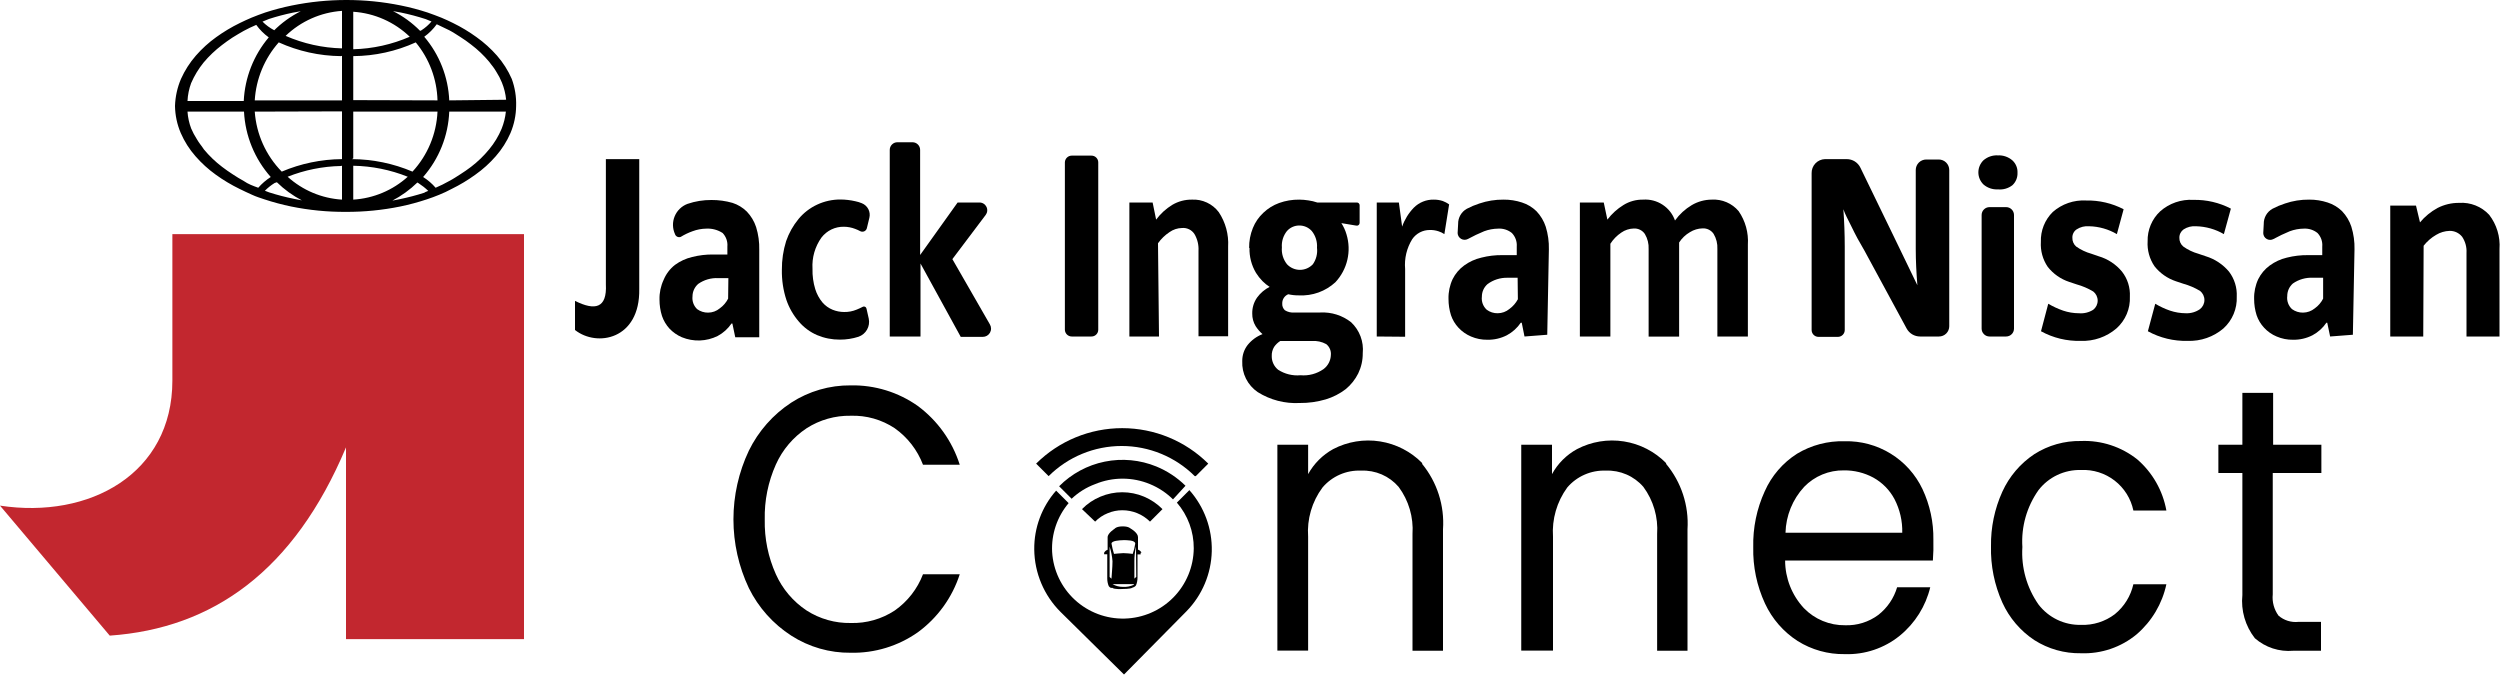 <svg width="200" height="54" viewBox="0 0 200 54" fill="none" xmlns="http://www.w3.org/2000/svg">
<g clip-path="url(#clip0_409_25541)">
<path d="M0 40.45L8.78 50.85C17.04 50.27 23.53 45.67 27.68 35.79V51.13H41.92V18.73H13.79V30.45C13.79 37.91 7.15 41.54 0 40.45Z" fill="#C2272F"/>
<path d="M40.94 6.31C40.644 5.633 40.246 5.006 39.76 4.45C39.272 3.895 38.722 3.399 38.12 2.97C37.527 2.54 36.898 2.162 36.24 1.84C35.93 1.69 35.62 1.54 35.3 1.41C34.98 1.28 34.57 1.13 34.2 1C33.505 0.772 32.797 0.585 32.08 0.44C29.2 -0.147 26.23 -0.147 23.35 0.44C22.63 0.587 21.919 0.774 21.22 1C20.85 1.13 20.49 1.26 20.13 1.41C19.77 1.56 19.5 1.69 19.19 1.84C18.529 2.162 17.897 2.54 17.3 2.97C16.701 3.399 16.154 3.895 15.67 4.45C15.184 5.008 14.783 5.635 14.48 6.31C14.186 6.997 14.024 7.733 14 8.48C14.012 9.223 14.168 9.957 14.46 10.64C14.754 11.318 15.152 11.945 15.64 12.5C16.124 13.055 16.671 13.551 17.27 13.98C17.867 14.41 18.499 14.788 19.16 15.11C19.49 15.28 19.84 15.43 20.16 15.58C20.48 15.73 20.83 15.84 21.16 15.95C21.859 16.18 22.57 16.37 23.29 16.52C24.725 16.813 26.186 16.957 27.65 16.95C29.118 16.957 30.582 16.813 32.02 16.52C32.737 16.371 33.445 16.181 34.14 15.95C34.48 15.84 34.82 15.71 35.14 15.58C35.46 15.45 35.83 15.28 36.14 15.11C36.798 14.788 37.427 14.41 38.02 13.98C38.624 13.554 39.175 13.057 39.66 12.5C40.148 11.945 40.546 11.318 40.84 10.64C41.129 9.956 41.282 9.222 41.29 8.48C41.313 7.741 41.195 7.004 40.94 6.31ZM33.94 15.42C33.303 15.624 32.655 15.794 32 15.93L31.39 16.05C32.123 15.665 32.797 15.177 33.39 14.6L33.49 14.66C33.766 14.838 34.024 15.042 34.26 15.27L34.02 15.37L33.94 15.42ZM21.94 2.42C21.593 2.24 21.276 2.007 21 1.73L21.39 1.57L21.51 1.52C22.143 1.315 22.788 1.144 23.44 1.01L24.06 0.9C23.252 1.304 22.515 1.838 21.88 2.48L21.94 2.42ZM28.26 0.94C29.955 1.053 31.556 1.762 32.78 2.94C31.352 3.561 29.817 3.901 28.26 3.94V0.94ZM27.36 3.87C25.806 3.832 24.274 3.492 22.85 2.87C24.071 1.694 25.668 0.986 27.36 0.87V3.87ZM27.36 4.47V8.03H20.38C20.483 6.312 21.16 4.679 22.3 3.39C23.859 4.096 25.548 4.471 27.26 4.49L27.36 4.47ZM27.36 8.91V12.73C25.703 12.742 24.065 13.082 22.54 13.73C21.273 12.437 20.508 10.736 20.38 8.93L27.36 8.91ZM27.36 13.26V15.97C25.744 15.871 24.21 15.226 23.01 14.14C24.364 13.602 25.803 13.311 27.26 13.28L27.36 13.26ZM22.15 14.58C22.742 15.159 23.416 15.648 24.15 16.03L23.53 15.91C22.854 15.774 22.187 15.6 21.53 15.39L21.19 15.26C21.425 15.024 21.687 14.815 21.97 14.64L22.15 14.58ZM28.26 13.26C29.755 13.286 31.232 13.584 32.62 14.14C31.416 15.226 29.879 15.871 28.26 15.97V13.26ZM28.26 12.67V8.93H35C34.921 10.716 34.212 12.416 33 13.73C31.469 13.079 29.824 12.739 28.16 12.73L28.26 12.67ZM28.26 8.01V4.49C29.985 4.479 31.689 4.104 33.26 3.39C34.343 4.698 34.956 6.332 35 8.03L28.26 8.01ZM33.61 2.47C32.978 1.828 32.245 1.294 31.44 0.89L32.06 1C32.736 1.14 33.404 1.317 34.06 1.53L34.52 1.72C34.288 1.99 34.019 2.226 33.72 2.42L33.61 2.47ZM15.29 6.65C15.547 6.057 15.884 5.502 16.29 5C16.724 4.484 17.214 4.018 17.75 3.61C18.017 3.403 18.297 3.203 18.59 3.01L19.05 2.73L19.5 2.47C19.82 2.297 20.153 2.137 20.5 1.99C20.777 2.375 21.115 2.713 21.5 2.99C20.291 4.42 19.588 6.209 19.5 8.08H15C15.023 7.591 15.121 7.109 15.29 6.65ZM19.5 14.48L19.05 14.22L18.61 13.94C18.32 13.75 18.04 13.56 17.77 13.35C17.231 12.941 16.741 12.471 16.31 11.95L16.16 11.73L16.01 11.53L15.87 11.33C15.823 11.262 15.78 11.192 15.74 11.12C15.567 10.85 15.416 10.565 15.29 10.27C15.129 9.84 15.031 9.388 15 8.93H19.52C19.618 10.866 20.372 12.711 21.66 14.16C21.288 14.398 20.951 14.688 20.66 15.02C20.22 14.86 19.86 14.73 19.5 14.48ZM40.13 10.3C39.881 10.897 39.544 11.453 39.13 11.95C38.702 12.471 38.216 12.941 37.68 13.35C37.41 13.56 37.12 13.75 36.83 13.94L36.39 14.22C36.24 14.31 36.1 14.4 35.94 14.48C35.587 14.68 35.223 14.86 34.85 15.02C34.561 14.686 34.224 14.396 33.85 14.16C35.124 12.707 35.861 10.861 35.94 8.93H40.47C40.421 9.4 40.306 9.861 40.13 10.3ZM35.94 8.03C35.858 6.158 35.154 4.367 33.94 2.94C34.325 2.663 34.663 2.325 34.94 1.94C35.267 2.093 35.6 2.253 35.94 2.42C36.1 2.5 36.24 2.59 36.39 2.68C36.54 2.77 36.69 2.87 36.83 2.96C37.124 3.145 37.407 3.345 37.68 3.56C38.218 3.966 38.708 4.432 39.14 4.95L39.29 5.15L39.44 5.34L39.58 5.54C39.627 5.608 39.67 5.678 39.71 5.75C39.884 6.018 40.031 6.303 40.15 6.6C40.331 7.041 40.446 7.506 40.49 7.98L35.94 8.03Z" fill="black"/>
<path d="M91.32 44.21C91.26 44.098 91.16 44.012 91.04 43.97V42.97C91.04 42.63 90.49 42.3 90.46 42.29C90.43 42.28 90.31 42.11 89.82 42.11C89.33 42.11 89.18 42.28 89.18 42.29C89.18 42.3 88.61 42.64 88.61 42.98V43.98C88.489 44.02 88.388 44.107 88.33 44.22V44.34H88.58V46.28C88.579 46.489 88.62 46.697 88.7 46.89C88.742 46.952 88.801 47.001 88.87 47.03H89C89.13 47.16 89.78 47.12 89.79 47.12C89.8 47.12 90.45 47.12 90.58 47.02L90.71 46.97C90.779 46.941 90.838 46.892 90.88 46.83C90.96 46.637 91.001 46.429 91 46.22V44.35H91.25V44.22L91.32 44.21ZM89.82 43.21C90.17 43.21 90.82 43.21 90.82 43.49C90.777 43.769 90.71 44.043 90.62 44.31C90.371 44.278 90.121 44.258 89.87 44.25C89.65 44.25 89.17 44.31 89.12 44.31C89.035 44.042 88.968 43.768 88.92 43.49C88.92 43.26 89.53 43.22 89.92 43.21H89.82ZM88.92 46.3L88.77 46.16V43.73C88.893 44.109 88.97 44.502 89 44.9C89 45.39 88.92 46.16 88.92 46.27V46.3ZM90.69 46.79C90.421 46.914 90.126 46.969 89.83 46.95C89.539 46.951 89.252 46.875 89 46.73H90.72L90.69 46.79ZM90.9 46.15L90.75 46.29C90.75 46.18 90.75 45.4 90.75 44.92C90.746 44.52 90.79 44.12 90.88 43.73L90.9 46.15Z" fill="black"/>
<path d="M95.66 38.09L96.66 37.09C94.83 35.272 92.355 34.252 89.775 34.252C87.195 34.252 84.72 35.272 82.89 37.09L83.89 38.09C85.443 36.546 87.545 35.679 89.735 35.679C91.925 35.679 94.027 36.546 95.58 38.09H95.66Z" fill="black"/>
<path d="M93 40.73C92.577 40.303 92.074 39.964 91.52 39.73C90.969 39.499 90.377 39.38 89.78 39.38C89.183 39.38 88.591 39.499 88.04 39.73C87.483 39.958 86.979 40.299 86.56 40.73L87.61 41.73C87.893 41.439 88.233 41.211 88.61 41.06C88.983 40.901 89.385 40.819 89.79 40.82C90.195 40.82 90.595 40.898 90.97 41.05C91.355 41.205 91.706 41.437 92 41.73L93 40.73Z" fill="black"/>
<path d="M94.84 38.86C94.17 38.201 93.379 37.678 92.51 37.32C91.202 36.785 89.765 36.65 88.38 36.931C86.996 37.212 85.726 37.897 84.73 38.9L85.73 39.9C86.271 39.387 86.911 38.989 87.61 38.73C88.306 38.441 89.052 38.292 89.805 38.292C90.558 38.292 91.304 38.441 92 38.73C92.687 39.013 93.312 39.427 93.84 39.95L94.84 38.86Z" fill="black"/>
<path d="M95.15 39.21L94.15 40.21C95.029 41.226 95.509 42.527 95.5 43.87C95.486 45.34 94.902 46.748 93.87 47.796C92.839 48.843 91.44 49.449 89.97 49.486C88.5 49.522 87.074 48.986 85.992 47.99C84.909 46.995 84.256 45.618 84.17 44.15C84.1 42.73 84.572 41.336 85.49 40.25L84.49 39.25C83.344 40.549 82.72 42.227 82.74 43.96C82.76 45.839 83.518 47.635 84.85 48.96L89.92 53.96L94.92 48.9C96.177 47.613 96.899 45.898 96.942 44.1C96.985 42.302 96.344 40.555 95.15 39.21Z" fill="black"/>
<path d="M59.91 36.05C60.675 34.489 61.846 33.162 63.3 32.21C64.717 31.294 66.372 30.814 68.06 30.83C69.98 30.793 71.862 31.371 73.43 32.48C75.012 33.656 76.184 35.3 76.78 37.18H73.84C73.394 36.004 72.607 34.987 71.58 34.26C70.539 33.568 69.309 33.219 68.06 33.26C66.81 33.237 65.582 33.585 64.53 34.26C63.452 34.974 62.599 35.98 62.07 37.16C61.45 38.546 61.146 40.052 61.18 41.57C61.149 43.075 61.453 44.567 62.07 45.94C62.599 47.12 63.452 48.126 64.53 48.84C65.582 49.515 66.81 49.863 68.06 49.84C69.308 49.876 70.537 49.527 71.58 48.84C72.606 48.121 73.393 47.111 73.84 45.94H76.78C76.181 47.801 75.008 49.425 73.43 50.58C71.861 51.685 69.979 52.26 68.06 52.22C66.373 52.239 64.718 51.763 63.3 50.85C61.847 49.913 60.676 48.6 59.91 47.05C59.096 45.331 58.675 43.452 58.675 41.55C58.675 39.648 59.096 37.769 59.91 36.05Z" fill="black"/>
<path d="M113.76 37.1C114.97 38.571 115.571 40.45 115.44 42.35V52.06H113V42.73C113.091 41.378 112.698 40.038 111.89 38.95C111.521 38.52 111.059 38.18 110.54 37.955C110.02 37.73 109.456 37.625 108.89 37.65C108.306 37.624 107.724 37.733 107.188 37.967C106.653 38.201 106.178 38.554 105.8 39C104.957 40.133 104.549 41.531 104.65 42.94V52.05H102.19V35.58H104.65V37.93C105.115 37.088 105.808 36.395 106.65 35.93C107.804 35.326 109.121 35.11 110.407 35.314C111.693 35.517 112.879 36.13 113.79 37.06L113.76 37.1Z" fill="black"/>
<path d="M133.28 37.1C134.504 38.565 135.12 40.444 135 42.35V52.06H132.57V42.73C132.664 41.379 132.274 40.039 131.47 38.95C131.1 38.522 130.638 38.183 130.118 37.958C129.599 37.733 129.036 37.627 128.47 37.65C127.886 37.627 127.305 37.736 126.77 37.97C126.235 38.203 125.759 38.556 125.38 39C124.549 40.139 124.145 41.533 124.24 42.94V52.05H121.7V35.58H124.16V37.93C124.62 37.085 125.315 36.39 126.16 35.93C127.314 35.326 128.631 35.11 129.917 35.314C131.203 35.517 132.389 36.13 133.3 37.06L133.28 37.1Z" fill="black"/>
<path d="M154.63 44.84H142.81C142.812 46.254 143.348 47.614 144.31 48.65C144.737 49.092 145.251 49.441 145.818 49.676C146.386 49.912 146.996 50.029 147.61 50.02C148.565 50.054 149.504 49.761 150.27 49.19C150.988 48.627 151.512 47.855 151.77 46.98H154.42C154.055 48.496 153.205 49.851 152 50.84C150.753 51.858 149.179 52.388 147.57 52.33C146.242 52.35 144.936 51.985 143.81 51.28C142.673 50.547 141.768 49.507 141.2 48.28C140.547 46.871 140.226 45.332 140.26 43.78C140.223 42.236 140.538 40.704 141.18 39.3C141.727 38.068 142.624 37.025 143.76 36.3C144.908 35.609 146.23 35.262 147.57 35.3C148.868 35.267 150.147 35.612 151.253 36.292C152.358 36.971 153.243 37.957 153.8 39.13C154.394 40.396 154.692 41.781 154.67 43.18C154.685 43.734 154.672 44.288 154.63 44.84ZM151.56 39.93C151.175 39.205 150.588 38.608 149.87 38.21C149.146 37.819 148.333 37.619 147.51 37.63C146.918 37.621 146.33 37.733 145.783 37.96C145.236 38.187 144.742 38.524 144.33 38.95C143.405 39.952 142.876 41.257 142.84 42.62H152.18C152.204 41.685 151.99 40.76 151.56 39.93Z" fill="black"/>
<path d="M160.19 39.33C160.746 38.11 161.633 37.071 162.75 36.33C163.863 35.621 165.161 35.256 166.48 35.28C168.108 35.216 169.704 35.738 170.98 36.75C172.202 37.807 173.024 39.25 173.31 40.84H170.67C170.471 39.89 169.94 39.042 169.172 38.448C168.404 37.854 167.45 37.553 166.48 37.6C165.827 37.582 165.178 37.718 164.587 37.998C163.996 38.277 163.48 38.693 163.08 39.21C162.143 40.535 161.687 42.141 161.79 43.76C161.686 45.395 162.14 47.017 163.08 48.36C163.478 48.88 163.994 49.299 164.585 49.582C165.176 49.866 165.825 50.005 166.48 49.99C167.451 50.027 168.405 49.727 169.18 49.14C169.933 48.531 170.458 47.685 170.67 46.74H173.31C172.978 48.296 172.145 49.701 170.94 50.74C169.691 51.779 168.103 52.32 166.48 52.26C165.161 52.284 163.863 51.919 162.75 51.21C161.632 50.47 160.745 49.431 160.19 48.21C159.553 46.794 159.242 45.252 159.28 43.7C159.257 42.194 159.568 40.702 160.19 39.33Z" fill="black"/>
<path d="M181.82 37.84V47.55C181.759 48.154 181.923 48.759 182.28 49.25C182.497 49.438 182.749 49.579 183.023 49.665C183.297 49.751 183.585 49.78 183.87 49.75H185.68V52.06H183.46C182.907 52.109 182.35 52.046 181.823 51.874C181.295 51.702 180.808 51.425 180.39 51.06C179.622 50.079 179.264 48.839 179.39 47.6V37.84H177.47V35.58H179.39V31.43H181.85V35.58H185.71V37.84H181.82Z" fill="black"/>
<path d="M46 26.4V24.07C47.6 24.87 48.57 24.67 48.47 22.74V12.73H51.14V21.54C51.14 22.12 51.14 22.65 51.14 23.12C51.21 27.17 47.75 27.79 46 26.4Z" fill="black"/>
<path d="M54 18.73C53.898 18.507 53.843 18.265 53.838 18.019C53.834 17.773 53.88 17.53 53.974 17.303C54.068 17.076 54.207 16.87 54.384 16.7C54.56 16.529 54.77 16.396 55 16.31C55.618 16.099 56.267 15.994 56.92 16C57.488 15.997 58.054 16.074 58.6 16.23C59.033 16.369 59.427 16.609 59.75 16.93C60.086 17.283 60.339 17.706 60.49 18.17C60.67 18.756 60.755 19.367 60.74 19.98V26.98H58.82L58.59 25.88H58.52C58.237 26.299 57.856 26.642 57.41 26.88C56.968 27.099 56.484 27.22 55.991 27.238C55.498 27.255 55.007 27.167 54.55 26.98C54.172 26.818 53.832 26.579 53.55 26.28C53.288 25.99 53.087 25.65 52.96 25.28C52.826 24.856 52.758 24.414 52.76 23.97C52.746 23.425 52.859 22.884 53.09 22.39C53.284 21.918 53.597 21.504 54 21.19C54.41 20.891 54.876 20.677 55.37 20.56C55.922 20.421 56.49 20.353 57.06 20.36H58.19V19.73C58.208 19.532 58.183 19.332 58.118 19.144C58.052 18.956 57.947 18.784 57.81 18.64C57.427 18.392 56.976 18.269 56.52 18.29C56.137 18.294 55.758 18.365 55.4 18.5C55.072 18.617 54.757 18.768 54.46 18.95C54.415 18.967 54.368 18.975 54.32 18.973C54.272 18.972 54.225 18.96 54.182 18.939C54.139 18.919 54.101 18.89 54.069 18.854C54.038 18.818 54.014 18.776 54 18.73ZM58.27 22.25H57.46C56.89 22.221 56.327 22.383 55.86 22.71C55.716 22.834 55.601 22.988 55.522 23.16C55.442 23.333 55.401 23.52 55.4 23.71C55.379 23.897 55.401 24.086 55.465 24.263C55.529 24.44 55.634 24.6 55.77 24.73C56.025 24.917 56.334 25.016 56.65 25.01C56.99 25.009 57.319 24.888 57.58 24.67C57.863 24.468 58.093 24.2 58.25 23.89L58.27 22.25Z" fill="black"/>
<path d="M67.53 24.96C67.873 24.967 68.214 24.902 68.53 24.77C68.71 24.7 68.87 24.62 69.01 24.55C69.039 24.534 69.071 24.524 69.104 24.523C69.137 24.521 69.171 24.527 69.201 24.541C69.231 24.555 69.258 24.575 69.278 24.601C69.299 24.627 69.313 24.657 69.32 24.69L69.5 25.49C69.563 25.79 69.515 26.103 69.364 26.37C69.213 26.637 68.97 26.84 68.68 26.94C68.199 27.095 67.696 27.172 67.19 27.17C66.565 27.174 65.946 27.052 65.37 26.81C64.807 26.567 64.307 26.197 63.91 25.73C63.468 25.22 63.128 24.629 62.91 23.99C62.656 23.212 62.535 22.398 62.55 21.58C62.544 20.804 62.659 20.031 62.89 19.29C63.114 18.641 63.453 18.038 63.89 17.51C64.293 17.025 64.798 16.635 65.37 16.37C65.958 16.095 66.601 15.955 67.25 15.96C67.647 15.964 68.043 16.011 68.43 16.1C68.608 16.136 68.782 16.19 68.95 16.26C69.172 16.349 69.355 16.516 69.466 16.729C69.576 16.941 69.606 17.187 69.55 17.42L69.35 18.25C69.337 18.306 69.311 18.358 69.275 18.402C69.238 18.446 69.192 18.481 69.14 18.505C69.088 18.528 69.03 18.539 68.973 18.536C68.916 18.534 68.86 18.518 68.81 18.49C68.681 18.42 68.548 18.36 68.41 18.31C68.126 18.2 67.825 18.142 67.52 18.14C67.174 18.132 66.83 18.206 66.517 18.355C66.205 18.505 65.932 18.726 65.72 19C65.2 19.726 64.946 20.609 65 21.5C64.985 22.052 65.059 22.602 65.22 23.13C65.341 23.521 65.538 23.885 65.8 24.2C66.021 24.454 66.298 24.653 66.61 24.78C66.902 24.898 67.215 24.959 67.53 24.96Z" fill="black"/>
<path d="M73.64 21.08V26.92H71.18V11.99C71.18 11.828 71.244 11.673 71.359 11.559C71.473 11.444 71.628 11.38 71.79 11.38H73C73.162 11.38 73.317 11.444 73.431 11.559C73.546 11.673 73.61 11.828 73.61 11.99V20.4L76.61 16.2H78.36C78.476 16.2 78.59 16.233 78.688 16.294C78.787 16.355 78.866 16.443 78.917 16.547C78.968 16.651 78.989 16.768 78.977 16.883C78.965 16.999 78.921 17.108 78.85 17.2L76.19 20.73L79.19 25.95C79.25 26.05 79.283 26.165 79.284 26.282C79.286 26.4 79.256 26.515 79.198 26.617C79.14 26.719 79.056 26.803 78.954 26.862C78.853 26.92 78.737 26.951 78.62 26.95H76.86L73.64 21.08Z" fill="black"/>
<path d="M87.86 12.99V26.38C87.86 26.452 87.846 26.523 87.818 26.589C87.79 26.655 87.749 26.715 87.698 26.765C87.647 26.816 87.586 26.855 87.52 26.882C87.453 26.908 87.382 26.921 87.31 26.92H85.74C85.596 26.92 85.457 26.863 85.355 26.762C85.252 26.662 85.193 26.524 85.19 26.38V12.99C85.193 12.846 85.252 12.709 85.355 12.608C85.457 12.507 85.596 12.45 85.74 12.45H87.31C87.382 12.449 87.453 12.462 87.52 12.488C87.586 12.515 87.647 12.554 87.698 12.605C87.749 12.655 87.79 12.715 87.818 12.781C87.846 12.847 87.86 12.918 87.86 12.99Z" fill="black"/>
<path d="M92.72 26.92H90.35V16.2H92.21L92.49 17.57C92.84 17.098 93.278 16.697 93.78 16.39C94.255 16.108 94.798 15.963 95.35 15.97C95.763 15.948 96.175 16.028 96.549 16.203C96.924 16.377 97.251 16.64 97.5 16.97C98.043 17.784 98.307 18.753 98.25 19.73V26.9H95.88V20.06C95.906 19.595 95.795 19.132 95.56 18.73C95.454 18.564 95.305 18.431 95.129 18.345C94.952 18.258 94.756 18.222 94.56 18.24C94.201 18.247 93.853 18.362 93.56 18.57C93.201 18.808 92.889 19.11 92.64 19.46L92.72 26.92Z" fill="black"/>
<path d="M99.93 19.84C99.922 19.292 100.024 18.748 100.23 18.24C100.417 17.777 100.704 17.36 101.07 17.02C101.432 16.676 101.861 16.41 102.33 16.24C102.846 16.055 103.392 15.964 103.94 15.97C104.181 15.972 104.422 15.992 104.66 16.03C104.905 16.063 105.146 16.12 105.38 16.2H108.55C108.608 16.2 108.664 16.223 108.706 16.265C108.747 16.306 108.77 16.362 108.77 16.42V17.83C108.771 17.863 108.764 17.895 108.75 17.925C108.737 17.954 108.717 17.981 108.692 18.002C108.667 18.023 108.638 18.038 108.607 18.046C108.575 18.055 108.542 18.056 108.51 18.05L107.31 17.85C107.489 18.129 107.628 18.432 107.72 18.75C107.921 19.41 107.945 20.112 107.788 20.784C107.632 21.457 107.302 22.076 106.83 22.58C106.439 22.939 105.98 23.218 105.481 23.398C104.981 23.578 104.45 23.657 103.92 23.63C103.631 23.634 103.342 23.604 103.06 23.54C102.914 23.599 102.789 23.702 102.704 23.834C102.618 23.967 102.575 24.122 102.58 24.28C102.572 24.38 102.587 24.48 102.624 24.574C102.66 24.667 102.717 24.752 102.79 24.82C103.016 24.962 103.284 25.026 103.55 25H105.63C106.517 24.954 107.391 25.231 108.09 25.78C108.424 26.095 108.682 26.482 108.844 26.912C109.005 27.342 109.065 27.803 109.02 28.26C109.026 28.817 108.902 29.368 108.66 29.87C108.419 30.356 108.079 30.785 107.66 31.13C107.181 31.498 106.638 31.776 106.06 31.95C105.385 32.149 104.684 32.247 103.98 32.24C102.797 32.304 101.623 32 100.62 31.37C100.219 31.097 99.894 30.726 99.677 30.292C99.46 29.858 99.358 29.375 99.38 28.89C99.374 28.424 99.525 27.969 99.81 27.6C100.123 27.21 100.534 26.91 101 26.73C100.788 26.543 100.603 26.328 100.45 26.09C100.268 25.789 100.174 25.442 100.18 25.09C100.168 24.629 100.304 24.177 100.57 23.8C100.832 23.442 101.174 23.151 101.57 22.95C101.363 22.818 101.172 22.664 101 22.49C100.803 22.29 100.629 22.068 100.48 21.83C100.12 21.227 99.939 20.533 99.96 19.83L99.93 19.84ZM102.42 27.28C102.227 27.402 102.06 27.562 101.93 27.75C101.795 27.972 101.728 28.23 101.74 28.49C101.736 28.699 101.781 28.905 101.869 29.094C101.957 29.283 102.088 29.449 102.25 29.58C102.781 29.923 103.411 30.078 104.04 30.02C104.692 30.078 105.343 29.904 105.88 29.53C106.057 29.398 106.202 29.228 106.304 29.032C106.406 28.837 106.463 28.621 106.47 28.4C106.485 28.236 106.459 28.07 106.394 27.919C106.33 27.767 106.229 27.633 106.1 27.53C105.749 27.337 105.349 27.25 104.95 27.28H102.42ZM105.36 19.82C105.394 19.341 105.248 18.866 104.95 18.49C104.825 18.348 104.671 18.235 104.499 18.157C104.326 18.08 104.139 18.04 103.95 18.04C103.761 18.038 103.573 18.078 103.401 18.155C103.228 18.233 103.074 18.347 102.95 18.49C102.658 18.858 102.515 19.322 102.55 19.79C102.509 20.276 102.656 20.759 102.96 21.14C103.093 21.281 103.253 21.394 103.431 21.471C103.609 21.548 103.801 21.588 103.995 21.588C104.189 21.588 104.381 21.548 104.559 21.471C104.737 21.394 104.897 21.281 105.03 21.14C105.298 20.756 105.416 20.286 105.36 19.82Z" fill="black"/>
<path d="M110.14 26.92V16.2H111.91L112.17 18.13C112.368 17.566 112.685 17.05 113.1 16.62C113.31 16.407 113.561 16.24 113.838 16.128C114.114 16.016 114.411 15.962 114.71 15.97C114.951 15.968 115.191 16.006 115.42 16.08C115.601 16.147 115.773 16.238 115.93 16.35L115.55 18.73C115.402 18.63 115.241 18.552 115.07 18.5C114.848 18.427 114.614 18.393 114.38 18.4C114.105 18.398 113.834 18.464 113.59 18.591C113.346 18.719 113.136 18.904 112.98 19.13C112.537 19.844 112.338 20.683 112.41 21.52V26.94L110.14 26.92Z" fill="black"/>
<path d="M116.65 17.92C116.644 17.672 116.707 17.427 116.83 17.212C116.953 16.997 117.133 16.82 117.35 16.7C117.671 16.532 118.005 16.391 118.35 16.28C118.971 16.069 119.624 15.964 120.28 15.97C120.783 15.965 121.283 16.043 121.76 16.2C122.196 16.339 122.594 16.579 122.92 16.9C123.256 17.253 123.509 17.677 123.66 18.14C123.84 18.726 123.925 19.337 123.91 19.95L123.78 26.78L121.96 26.92L121.74 25.82H121.66C121.377 26.238 120.996 26.582 120.55 26.82C120.068 27.067 119.532 27.191 118.99 27.18C118.54 27.187 118.093 27.098 117.68 26.92C117.301 26.759 116.961 26.521 116.68 26.22C116.411 25.933 116.206 25.592 116.08 25.22C115.946 24.796 115.878 24.354 115.88 23.91C115.866 23.365 115.979 22.824 116.21 22.33C116.425 21.898 116.74 21.524 117.13 21.24C117.543 20.939 118.012 20.725 118.51 20.61C119.062 20.469 119.63 20.402 120.2 20.41H121.34V19.73C121.356 19.531 121.329 19.331 121.262 19.143C121.195 18.955 121.088 18.784 120.95 18.64C120.643 18.392 120.254 18.267 119.86 18.29C119.474 18.294 119.092 18.365 118.73 18.5C118.286 18.683 117.852 18.89 117.43 19.12C117.347 19.164 117.253 19.186 117.159 19.184C117.065 19.183 116.973 19.157 116.891 19.11C116.809 19.063 116.741 18.997 116.691 18.916C116.642 18.836 116.614 18.744 116.61 18.65L116.65 17.92ZM121.41 22.22H120.59C120.018 22.21 119.459 22.389 119 22.73C118.858 22.855 118.744 23.009 118.666 23.181C118.589 23.354 118.549 23.541 118.55 23.73C118.526 23.923 118.55 24.12 118.617 24.302C118.685 24.485 118.796 24.649 118.94 24.78C119.194 24.969 119.504 25.067 119.82 25.06C120.16 25.057 120.488 24.937 120.75 24.72C121.033 24.515 121.266 24.248 121.43 23.94L121.41 22.22Z" fill="black"/>
<path d="M181.1 17.92C181.094 17.672 181.157 17.427 181.28 17.212C181.403 16.997 181.583 16.82 181.8 16.7C182.121 16.532 182.455 16.391 182.8 16.28C183.421 16.068 184.074 15.963 184.73 15.97C185.233 15.966 185.732 16.044 186.21 16.2C186.646 16.339 187.044 16.579 187.37 16.9C187.706 17.253 187.959 17.677 188.11 18.14C188.29 18.726 188.375 19.337 188.36 19.95L188.23 26.78L186.41 26.92L186.18 25.82H186.11C185.827 26.239 185.446 26.582 185 26.82C184.518 27.067 183.982 27.191 183.44 27.18C182.99 27.187 182.543 27.098 182.13 26.92C181.75 26.762 181.409 26.523 181.13 26.22C180.861 25.933 180.656 25.592 180.53 25.22C180.396 24.796 180.328 24.354 180.33 23.91C180.316 23.365 180.429 22.824 180.66 22.33C180.875 21.898 181.19 21.524 181.58 21.24C181.99 20.941 182.456 20.727 182.95 20.61C183.506 20.47 184.077 20.403 184.65 20.41H185.78V19.73C185.798 19.532 185.773 19.332 185.708 19.144C185.642 18.956 185.537 18.784 185.4 18.64C185.092 18.393 184.704 18.268 184.31 18.29C183.924 18.294 183.542 18.365 183.18 18.5C182.736 18.683 182.302 18.89 181.88 19.12C181.797 19.167 181.703 19.191 181.608 19.191C181.513 19.191 181.419 19.166 181.336 19.118C181.254 19.071 181.185 19.003 181.136 18.921C181.088 18.838 181.062 18.745 181.06 18.65L181.1 17.92ZM185.85 22.22H185.04C184.467 22.191 183.901 22.353 183.43 22.68C183.288 22.805 183.174 22.959 183.096 23.131C183.019 23.304 182.979 23.491 182.98 23.68C182.955 23.873 182.977 24.068 183.043 24.251C183.109 24.434 183.218 24.598 183.36 24.73C183.615 24.916 183.924 25.014 184.24 25.01C184.583 25.007 184.914 24.887 185.18 24.67C185.463 24.468 185.693 24.2 185.85 23.89V22.22Z" fill="black"/>
<path d="M128.83 26.92H126.39V16.2H128.3L128.59 17.57C128.943 17.103 129.381 16.706 129.88 16.4C130.351 16.109 130.896 15.96 131.45 15.97C131.999 15.932 132.546 16.074 133.006 16.376C133.467 16.677 133.816 17.121 134 17.64C134.357 17.142 134.813 16.723 135.34 16.41C135.828 16.122 136.384 15.97 136.95 15.97C137.354 15.947 137.757 16.018 138.128 16.178C138.5 16.338 138.829 16.581 139.09 16.89C139.632 17.674 139.892 18.619 139.83 19.57V26.92H137.39V19.92C137.412 19.496 137.307 19.075 137.09 18.71C136.993 18.566 136.86 18.449 136.703 18.372C136.547 18.295 136.374 18.259 136.2 18.27C135.846 18.28 135.501 18.383 135.2 18.57C134.848 18.773 134.549 19.058 134.33 19.4V26.93H131.89V19.93C131.912 19.506 131.807 19.085 131.59 18.72C131.493 18.576 131.36 18.459 131.203 18.382C131.047 18.305 130.874 18.27 130.7 18.28C130.342 18.29 129.994 18.404 129.7 18.61C129.352 18.844 129.056 19.147 128.83 19.5V26.92Z" fill="black"/>
<path d="M146 12.73H147.74C147.967 12.73 148.19 12.793 148.383 12.913C148.575 13.034 148.73 13.206 148.83 13.41C149.91 15.64 153.29 22.59 153.39 22.82C153.31 21.82 153.26 20.88 153.26 19.91V13.6C153.26 13.49 153.282 13.38 153.324 13.278C153.366 13.177 153.428 13.084 153.506 13.006C153.584 12.928 153.677 12.866 153.779 12.824C153.88 12.782 153.99 12.76 154.1 12.76H155.1C155.323 12.76 155.536 12.848 155.694 13.006C155.851 13.164 155.94 13.377 155.94 13.6V26.1C155.94 26.317 155.854 26.526 155.7 26.68C155.546 26.834 155.337 26.92 155.12 26.92H153.61C153.389 26.921 153.172 26.862 152.981 26.75C152.791 26.637 152.635 26.474 152.53 26.28L149.15 20.04C148.97 19.74 148.8 19.43 148.62 19.11C148.44 18.79 148.29 18.47 148.14 18.17C147.99 17.87 147.85 17.6 147.73 17.35C147.632 17.151 147.546 16.948 147.47 16.74C147.54 17.74 147.58 18.74 147.58 19.74C147.58 20.74 147.58 21.67 147.58 22.66V26.4C147.58 26.546 147.522 26.686 147.419 26.789C147.316 26.892 147.176 26.95 147.03 26.95H145.48C145.334 26.95 145.194 26.892 145.091 26.789C144.988 26.686 144.93 26.546 144.93 26.4V13.86C144.926 13.716 144.951 13.572 145.002 13.437C145.054 13.302 145.131 13.178 145.231 13.073C145.33 12.968 145.449 12.884 145.581 12.825C145.713 12.766 145.856 12.734 146 12.73Z" fill="black"/>
<path d="M159.83 15.15C159.411 15.174 158.998 15.034 158.68 14.76C158.55 14.634 158.447 14.483 158.376 14.317C158.305 14.15 158.269 13.971 158.269 13.79C158.269 13.609 158.305 13.43 158.376 13.263C158.447 13.097 158.55 12.946 158.68 12.82C158.998 12.546 159.411 12.406 159.83 12.43C160.249 12.409 160.66 12.549 160.98 12.82C161.12 12.945 161.23 13.1 161.303 13.273C161.376 13.445 161.409 13.633 161.4 13.82C161.408 14.006 161.376 14.192 161.305 14.365C161.234 14.538 161.127 14.693 160.99 14.82C160.66 15.074 160.245 15.192 159.83 15.15ZM158.53 26.29V17.2C158.53 17.033 158.596 16.873 158.715 16.755C158.833 16.636 158.993 16.57 159.16 16.57H160.49C160.657 16.57 160.817 16.636 160.935 16.755C161.054 16.873 161.12 17.033 161.12 17.2V26.29C161.12 26.457 161.054 26.617 160.935 26.735C160.817 26.854 160.657 26.92 160.49 26.92H159.16C158.993 26.92 158.833 26.854 158.715 26.735C158.596 26.617 158.53 26.457 158.53 26.29Z" fill="black"/>
<path d="M169.35 18.73C168.676 18.334 167.912 18.117 167.13 18.1C166.778 18.07 166.426 18.158 166.13 18.35C166.021 18.423 165.932 18.523 165.873 18.641C165.813 18.758 165.785 18.889 165.79 19.02C165.785 19.152 165.809 19.283 165.861 19.404C165.913 19.525 165.991 19.633 166.09 19.72C166.46 19.982 166.873 20.178 167.31 20.3L167.89 20.5C168.622 20.714 169.273 21.142 169.76 21.73C170.204 22.299 170.427 23.009 170.39 23.73C170.411 24.206 170.326 24.681 170.141 25.12C169.955 25.559 169.675 25.952 169.32 26.27C168.525 26.955 167.499 27.312 166.45 27.27C165.344 27.299 164.25 27.034 163.28 26.5L163.86 24.3C164.238 24.521 164.636 24.706 165.05 24.85C165.459 24.988 165.888 25.059 166.32 25.06C166.72 25.094 167.121 24.995 167.46 24.78C167.57 24.693 167.659 24.582 167.721 24.456C167.782 24.329 167.814 24.191 167.814 24.05C167.814 23.91 167.782 23.771 167.721 23.644C167.659 23.518 167.57 23.407 167.46 23.32C167.044 23.071 166.597 22.879 166.13 22.75L165.53 22.55C164.855 22.326 164.261 21.909 163.82 21.35C163.42 20.763 163.226 20.059 163.27 19.35C163.254 18.908 163.331 18.467 163.494 18.055C163.658 17.644 163.905 17.271 164.22 16.96C164.954 16.314 165.914 15.984 166.89 16.04C167.933 16.018 168.965 16.258 169.89 16.74L169.35 18.73Z" fill="black"/>
<path d="M177.91 18.73C177.235 18.336 176.471 18.12 175.69 18.1C175.338 18.071 174.987 18.159 174.69 18.35C174.583 18.425 174.496 18.526 174.436 18.643C174.377 18.759 174.347 18.889 174.35 19.02C174.345 19.153 174.37 19.285 174.424 19.406C174.478 19.527 174.558 19.635 174.66 19.72C175.026 19.983 175.436 20.179 175.87 20.3L176.46 20.5C177.186 20.722 177.832 21.149 178.32 21.73C178.755 22.303 178.975 23.011 178.94 23.73C178.96 24.205 178.875 24.679 178.692 25.118C178.509 25.557 178.232 25.95 177.88 26.27C177.083 26.952 176.058 27.309 175.01 27.27C173.901 27.299 172.803 27.034 171.83 26.5L172.42 24.3C172.793 24.523 173.189 24.708 173.6 24.85C174.009 24.988 174.438 25.059 174.87 25.06C175.273 25.077 175.67 24.961 176 24.73C176.11 24.643 176.199 24.532 176.261 24.406C176.322 24.279 176.354 24.14 176.354 24C176.354 23.86 176.322 23.721 176.261 23.594C176.199 23.468 176.11 23.357 176 23.27C175.584 23.021 175.137 22.829 174.67 22.7L174.07 22.5C173.395 22.276 172.8 21.858 172.36 21.3C171.96 20.713 171.766 20.009 171.81 19.3C171.799 18.854 171.882 18.41 172.055 17.998C172.227 17.586 172.484 17.215 172.81 16.91C173.171 16.589 173.592 16.343 174.048 16.185C174.505 16.027 174.988 15.961 175.47 15.99C176.513 15.968 177.545 16.208 178.47 16.69L177.91 18.73Z" fill="black"/>
<path d="M193.86 26.92H191.22V16.45H193.28L193.6 17.79C193.99 17.322 194.465 16.932 195 16.64C195.535 16.365 196.129 16.224 196.73 16.23C197.176 16.2 197.622 16.269 198.037 16.434C198.453 16.598 198.826 16.853 199.13 17.18C199.735 17.96 200.031 18.936 199.96 19.92V26.92H197.32V20.23C197.348 19.773 197.225 19.32 196.97 18.94C196.85 18.79 196.698 18.67 196.525 18.588C196.351 18.507 196.162 18.466 195.97 18.47C195.588 18.481 195.216 18.591 194.89 18.79C194.504 19.013 194.165 19.309 193.89 19.66L193.86 26.92Z" fill="black"/>
</g>
<defs>
<clipPath id="clip0_409_25541">
<rect width="200" height="54" fill="white"/>
</clipPath>
</defs>
</svg>

